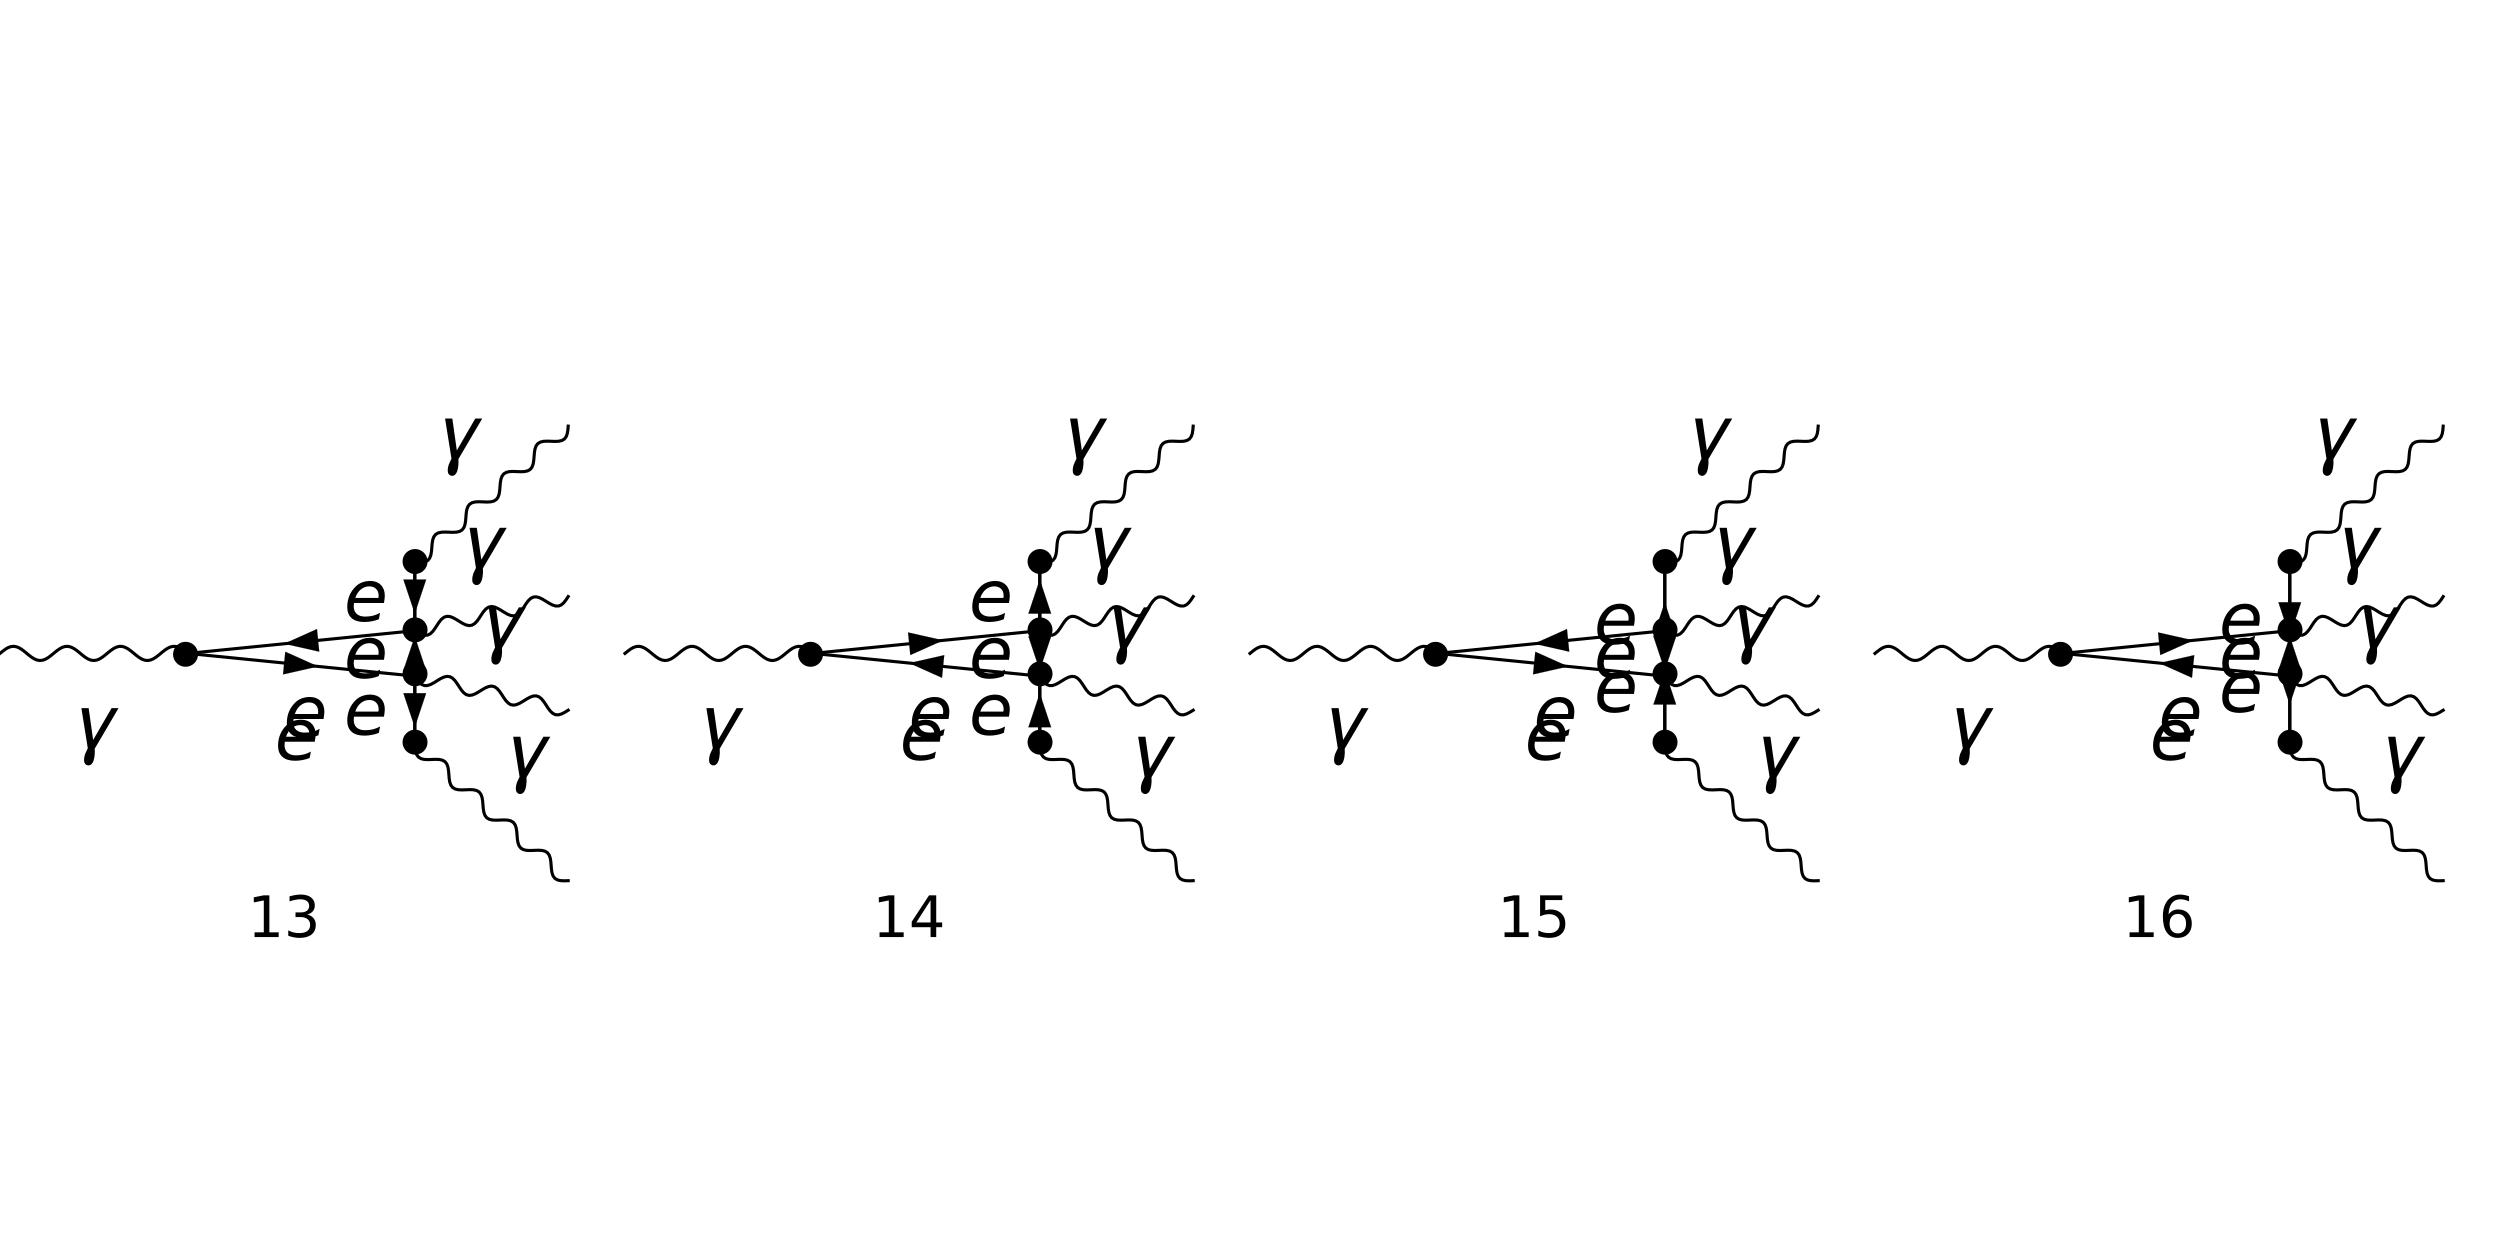 <?xml version="1.0" encoding="UTF-8"?>
<svg xmlns="http://www.w3.org/2000/svg" xmlns:xlink="http://www.w3.org/1999/xlink" width="512pt" height="256pt" viewBox="0 0 512 256" version="1.1">
<defs>
<g>
<symbol overflow="visible" id="glyph0-0">
<path style="stroke:none;" d="M 1 0 L 1 -12.797 L 7 -12.797 L 7 0 Z M 2 -1 L 6 -1 L 6 -11.797 L 2 -11.797 Z M 2 -1 "/>
</symbol>
<symbol overflow="visible" id="glyph0-1">
<path style="stroke:none;" d="M 9.578 -8.297 L 4.703 0 L 4.703 0.156 C 4.703 0.25 4.703 0.344 4.703 0.438 C 4.711 0.539 4.719 0.641 4.719 0.734 C 4.719 0.867 4.707 1.031 4.688 1.219 C 4.676 1.406 4.656 1.598 4.625 1.797 C 4.594 1.992 4.547 2.191 4.484 2.391 C 4.422 2.586 4.344 2.758 4.25 2.906 C 4.156 3.062 4.039 3.188 3.906 3.281 C 3.77 3.383 3.609 3.438 3.422 3.438 C 3.273 3.438 3.145 3.406 3.031 3.344 C 2.914 3.281 2.816 3.203 2.734 3.109 C 2.66 3.016 2.602 2.898 2.562 2.766 C 2.531 2.641 2.516 2.508 2.516 2.375 C 2.516 2.125 2.535 1.895 2.578 1.688 C 2.617 1.477 2.672 1.281 2.734 1.094 C 2.805 0.914 2.891 0.734 2.984 0.547 C 3.078 0.359 3.176 0.148 3.281 -0.078 L 1.969 -8.297 L 3.453 -8.297 L 4.375 -1.766 L 8.156 -8.297 Z M 9.578 -8.297 "/>
</symbol>
<symbol overflow="visible" id="glyph1-0">
<path style="stroke:none;" d="M 0.734 2.594 L 0.734 -10.328 L 8.062 -10.328 L 8.062 2.594 Z M 1.547 1.781 L 7.25 1.781 L 7.25 -9.516 L 1.547 -9.516 Z M 1.547 1.781 "/>
</symbol>
<symbol overflow="visible" id="glyph1-1">
<path style="stroke:none;" d="M 7.047 -4.719 C 7.066 -4.801 7.078 -4.879 7.078 -4.953 C 7.086 -5.035 7.094 -5.117 7.094 -5.203 C 7.094 -5.785 6.922 -6.242 6.578 -6.578 C 6.234 -6.922 5.77 -7.094 5.188 -7.094 C 4.531 -7.094 3.953 -6.883 3.453 -6.469 C 2.953 -6.062 2.57 -5.477 2.312 -4.719 Z M 8.188 -3.688 L 2.062 -3.688 C 2.039 -3.508 2.023 -3.367 2.016 -3.266 C 2.004 -3.16 2 -3.066 2 -2.984 C 2 -2.328 2.203 -1.816 2.609 -1.453 C 3.016 -1.086 3.594 -0.906 4.344 -0.906 C 4.914 -0.906 5.457 -0.969 5.969 -1.094 C 6.477 -1.227 6.953 -1.422 7.391 -1.672 L 7.141 -0.359 C 6.66 -0.172 6.172 -0.031 5.672 0.062 C 5.172 0.156 4.66 0.203 4.141 0.203 C 3.023 0.203 2.164 -0.062 1.562 -0.594 C 0.969 -1.125 0.672 -1.879 0.672 -2.859 C 0.672 -3.691 0.816 -4.469 1.109 -5.188 C 1.41 -5.906 1.852 -6.547 2.438 -7.109 C 2.801 -7.461 3.238 -7.734 3.75 -7.922 C 4.27 -8.109 4.816 -8.203 5.391 -8.203 C 6.297 -8.203 7.016 -7.93 7.547 -7.391 C 8.086 -6.848 8.359 -6.117 8.359 -5.203 C 8.359 -4.984 8.344 -4.75 8.312 -4.5 C 8.289 -4.25 8.25 -3.977 8.188 -3.688 Z M 8.188 -3.688 "/>
</symbol>
<symbol overflow="visible" id="glyph2-0">
<path style="stroke:none;" d="M 0.578 2.078 L 0.578 -8.281 L 6.453 -8.281 L 6.453 2.078 Z M 1.25 1.422 L 5.797 1.422 L 5.797 -7.609 L 1.25 -7.609 Z M 1.25 1.422 "/>
</symbol>
<symbol overflow="visible" id="glyph2-1">
<path style="stroke:none;" d="M 1.453 -0.969 L 3.344 -0.969 L 3.344 -7.5 L 1.297 -7.094 L 1.297 -8.141 L 3.328 -8.547 L 4.484 -8.547 L 4.484 -0.969 L 6.391 -0.969 L 6.391 0 L 1.453 0 Z M 1.453 -0.969 "/>
</symbol>
<symbol overflow="visible" id="glyph2-2">
<path style="stroke:none;" d="M 4.766 -4.609 C 5.316 -4.492 5.75 -4.25 6.062 -3.875 C 6.375 -3.5 6.531 -3.035 6.531 -2.484 C 6.531 -1.641 6.238 -0.984 5.656 -0.516 C 5.07 -0.055 4.25 0.172 3.188 0.172 C 2.82 0.172 2.445 0.133 2.062 0.062 C 1.688 -0.008 1.297 -0.117 0.891 -0.266 L 0.891 -1.375 C 1.211 -1.188 1.562 -1.047 1.938 -0.953 C 2.32 -0.859 2.723 -0.812 3.141 -0.812 C 3.867 -0.812 4.422 -0.953 4.797 -1.234 C 5.18 -1.523 5.375 -1.941 5.375 -2.484 C 5.375 -2.992 5.195 -3.391 4.844 -3.672 C 4.488 -3.953 4 -4.094 3.375 -4.094 L 2.375 -4.094 L 2.375 -5.047 L 3.422 -5.047 C 3.984 -5.047 4.414 -5.16 4.719 -5.391 C 5.02 -5.617 5.172 -5.945 5.172 -6.375 C 5.172 -6.812 5.016 -7.145 4.703 -7.375 C 4.391 -7.613 3.945 -7.734 3.375 -7.734 C 3.051 -7.734 2.707 -7.695 2.344 -7.625 C 1.988 -7.562 1.594 -7.457 1.156 -7.312 L 1.156 -8.344 C 1.594 -8.469 2.004 -8.555 2.391 -8.609 C 2.773 -8.672 3.133 -8.703 3.469 -8.703 C 4.352 -8.703 5.051 -8.504 5.562 -8.109 C 6.07 -7.711 6.328 -7.172 6.328 -6.484 C 6.328 -6.016 6.191 -5.613 5.922 -5.281 C 5.648 -4.957 5.266 -4.734 4.766 -4.609 Z M 4.766 -4.609 "/>
</symbol>
<symbol overflow="visible" id="glyph2-3">
<path style="stroke:none;" d="M 4.438 -7.547 L 1.516 -2.984 L 4.438 -2.984 Z M 4.125 -8.547 L 5.594 -8.547 L 5.594 -2.984 L 6.812 -2.984 L 6.812 -2.016 L 5.594 -2.016 L 5.594 0 L 4.438 0 L 4.438 -2.016 L 0.578 -2.016 L 0.578 -3.141 Z M 4.125 -8.547 "/>
</symbol>
<symbol overflow="visible" id="glyph2-4">
<path style="stroke:none;" d="M 1.266 -8.547 L 5.812 -8.547 L 5.812 -7.578 L 2.328 -7.578 L 2.328 -5.484 C 2.492 -5.535 2.66 -5.578 2.828 -5.609 C 2.992 -5.641 3.16 -5.656 3.328 -5.656 C 4.285 -5.656 5.039 -5.391 5.594 -4.859 C 6.156 -4.336 6.438 -3.633 6.438 -2.75 C 6.438 -1.82 6.148 -1.102 5.578 -0.594 C 5.004 -0.082 4.195 0.172 3.156 0.172 C 2.801 0.172 2.438 0.141 2.062 0.078 C 1.688 0.016 1.301 -0.078 0.906 -0.203 L 0.906 -1.359 C 1.25 -1.172 1.602 -1.031 1.969 -0.938 C 2.332 -0.852 2.723 -0.812 3.141 -0.812 C 3.797 -0.812 4.316 -0.984 4.703 -1.328 C 5.086 -1.672 5.281 -2.145 5.281 -2.75 C 5.281 -3.344 5.086 -3.812 4.703 -4.156 C 4.316 -4.508 3.797 -4.688 3.141 -4.688 C 2.828 -4.688 2.516 -4.648 2.203 -4.578 C 1.898 -4.504 1.586 -4.395 1.266 -4.25 Z M 1.266 -8.547 "/>
</symbol>
<symbol overflow="visible" id="glyph2-5">
<path style="stroke:none;" d="M 3.875 -4.734 C 3.352 -4.734 2.941 -4.555 2.641 -4.203 C 2.336 -3.848 2.188 -3.363 2.188 -2.75 C 2.188 -2.133 2.336 -1.645 2.641 -1.281 C 2.941 -0.926 3.352 -0.75 3.875 -0.75 C 4.395 -0.75 4.805 -0.926 5.109 -1.281 C 5.41 -1.645 5.562 -2.133 5.562 -2.75 C 5.562 -3.363 5.41 -3.848 5.109 -4.203 C 4.805 -4.555 4.395 -4.734 3.875 -4.734 Z M 6.172 -8.359 L 6.172 -7.312 C 5.879 -7.445 5.582 -7.551 5.281 -7.625 C 4.988 -7.695 4.695 -7.734 4.406 -7.734 C 3.645 -7.734 3.062 -7.473 2.656 -6.953 C 2.258 -6.441 2.031 -5.664 1.969 -4.625 C 2.195 -4.957 2.477 -5.211 2.812 -5.391 C 3.156 -5.566 3.531 -5.656 3.938 -5.656 C 4.801 -5.656 5.484 -5.395 5.984 -4.875 C 6.484 -4.352 6.734 -3.645 6.734 -2.75 C 6.734 -1.863 6.473 -1.156 5.953 -0.625 C 5.43 -0.094 4.738 0.172 3.875 0.172 C 2.883 0.172 2.125 -0.207 1.594 -0.969 C 1.07 -1.727 0.812 -2.828 0.812 -4.266 C 0.812 -5.617 1.133 -6.695 1.781 -7.5 C 2.426 -8.301 3.285 -8.703 4.359 -8.703 C 4.648 -8.703 4.941 -8.672 5.234 -8.609 C 5.535 -8.555 5.848 -8.473 6.172 -8.359 Z M 6.172 -8.359 "/>
</symbol>
</g>
<clipPath id="clip1">
  <path d="M 51 183 L 65 183 L 65 192 L 51 192 Z M 51 183 "/>
</clipPath>
<clipPath id="clip2">
  <path d="M 307 183 L 321 183 L 321 192 L 307 192 Z M 307 183 "/>
</clipPath>
<clipPath id="clip3">
  <path d="M 435 183 L 449 183 L 449 192 L 435 192 Z M 435 183 "/>
</clipPath>
</defs>
<g id="surface52">
<path style="fill:none;stroke-width:0.64;stroke-linecap:square;stroke-linejoin:miter;stroke:rgb(0%,0%,0%);stroke-opacity:1;stroke-miterlimit:3.25;" d="M 104.398 137.816 L 103.816 137.344 L 103.234 136.918 L 102.656 136.594 L 102.074 136.406 L 101.492 136.371 L 100.91 136.496 L 100.328 136.766 L 99.746 137.152 L 99.164 137.613 L 98.582 138.094 L 98 138.547 L 97.418 138.918 L 96.836 139.168 L 96.254 139.273 L 95.672 139.215 L 95.09 139.004 L 94.508 138.664 L 93.926 138.23 L 93.344 137.75 L 92.762 137.277 L 92.184 136.867 L 91.602 136.559 L 91.02 136.391 L 90.438 136.379 L 89.855 136.527 L 89.273 136.816 L 88.691 137.215 L 88.109 137.68 L 87.527 138.164 L 86.945 138.605 L 86.363 138.965 L 85.781 139.195 L 85.199 139.273 L 84.617 139.195 L 84.035 138.965 L 83.453 138.605 L 82.871 138.164 L 82.289 137.68 L 81.711 137.215 L 81.129 136.816 L 80.547 136.527 L 79.965 136.379 L 79.383 136.391 L 78.801 136.559 L 78.219 136.867 L 77.637 137.277 L 77.055 137.75 L 76.473 138.23 L 75.891 138.664 L 75.309 139.004 L 74.727 139.215 L 74.145 139.273 L 73.562 139.168 L 72.98 138.918 L 72.398 138.547 L 71.816 138.094 L 71.238 137.613 L 70.656 137.152 L 70.074 136.766 L 69.492 136.496 L 68.91 136.371 L 68.328 136.406 L 67.746 136.594 L 67.164 136.918 L 66.582 137.344 L 66 137.816 " transform="matrix(1,0,0,1,-66,-4)"/>
<g style="fill:rgb(0%,0%,0%);fill-opacity:1;">
  <use xlink:href="#glyph0-1" x="14.7" y="153.318"/>
</g>
<path style="fill:none;stroke-width:0.64;stroke-linecap:square;stroke-linejoin:miter;stroke:rgb(0%,0%,0%);stroke-opacity:1;stroke-miterlimit:3.25;" d="M 150.945 119.199 L 151.75 119.227 L 152.5 119.191 L 153.148 119.039 L 153.656 118.734 L 154.02 118.266 L 154.246 117.641 L 154.371 116.898 L 154.438 116.098 L 154.504 115.293 L 154.625 114.551 L 154.852 113.93 L 155.215 113.457 L 155.723 113.152 L 156.371 113 L 157.121 112.965 L 157.926 112.992 L 158.734 113.02 L 159.484 112.984 L 160.129 112.832 L 160.637 112.527 L 161 112.059 L 161.227 111.434 L 161.352 110.695 L 161.484 109.086 L 161.605 108.344 L 161.832 107.723 L 162.195 107.25 L 162.707 106.945 L 163.352 106.793 L 164.102 106.758 L 164.906 106.785 L 165.715 106.816 L 166.465 106.781 L 167.109 106.629 L 167.621 106.32 L 167.984 105.852 L 168.211 105.227 L 168.332 104.488 L 168.465 102.879 L 168.59 102.141 L 168.816 101.516 L 169.18 101.043 L 169.688 100.738 L 170.332 100.586 L 171.082 100.551 L 171.891 100.582 L 172.695 100.609 L 173.445 100.574 L 174.09 100.422 L 174.602 100.117 L 174.965 99.645 L 175.191 99.023 L 175.312 98.281 L 175.383 97.477 L 175.449 96.676 L 175.57 95.934 L 175.797 95.309 L 176.16 94.84 L 176.672 94.535 L 177.316 94.383 L 178.066 94.348 L 178.871 94.375 L 179.68 94.402 L 180.43 94.367 L 181.074 94.215 L 181.586 93.91 L 181.945 93.441 L 182.176 92.816 L 182.297 92.078 L 182.363 91.273 " transform="matrix(1,0,0,1,-66,-4)"/>
<g style="fill:rgb(0%,0%,0%);fill-opacity:1;">
  <use xlink:href="#glyph0-1" x="89.182" y="94.015"/>
</g>
<path style="fill:none;stroke-width:0.64;stroke-linecap:square;stroke-linejoin:miter;stroke:rgb(0%,0%,0%);stroke-opacity:1;stroke-miterlimit:3.25;" d="M 150.945 133.164 L 151.641 133.59 L 152.312 133.93 L 152.953 134.105 L 153.547 134.074 L 154.09 133.82 L 154.586 133.363 L 155.051 132.75 L 155.496 132.066 L 155.945 131.395 L 156.418 130.82 L 156.93 130.418 L 157.484 130.227 L 158.094 130.258 L 158.742 130.488 L 159.426 130.859 L 160.121 131.293 L 160.812 131.703 L 161.477 132.004 L 162.105 132.125 L 162.684 132.027 L 163.211 131.711 L 163.699 131.203 L 164.156 130.566 L 164.602 129.875 L 165.055 129.223 L 165.535 128.691 L 166.059 128.344 L 166.629 128.215 L 167.25 128.309 L 167.91 128.586 L 168.602 128.984 L 169.297 129.422 L 169.98 129.809 L 170.637 130.062 L 171.25 130.125 L 171.816 129.965 L 172.332 129.59 L 172.809 129.039 L 173.258 128.375 L 173.707 127.684 L 174.168 127.059 L 174.66 126.574 L 175.195 126.289 L 175.781 126.227 L 176.414 126.379 L 177.082 126.695 L 177.777 127.117 L 178.473 127.547 L 179.148 127.902 L 179.793 128.109 L 180.395 128.109 L 180.945 127.887 L 181.449 127.453 L 181.914 126.863 L 182.363 126.184 " transform="matrix(1,0,0,1,-66,-4)"/>
<g style="fill:rgb(0%,0%,0%);fill-opacity:1;">
  <use xlink:href="#glyph0-1" x="94.198" y="116.388"/>
</g>
<path style="fill:none;stroke-width:0.64;stroke-linecap:square;stroke-linejoin:miter;stroke:rgb(0%,0%,0%);stroke-opacity:1;stroke-miterlimit:3.25;" d="M 150.945 142.473 L 151.395 143.152 L 151.863 143.746 L 152.367 144.176 L 152.914 144.398 L 153.516 144.398 L 154.16 144.195 L 154.84 143.84 L 155.535 143.406 L 156.227 142.988 L 156.895 142.668 L 157.527 142.52 L 158.113 142.582 L 158.652 142.867 L 159.145 143.352 L 159.602 143.977 L 160.051 144.664 L 160.5 145.328 L 160.977 145.883 L 161.492 146.258 L 162.059 146.418 L 162.672 146.352 L 163.328 146.098 L 164.012 145.715 L 164.711 145.277 L 165.398 144.879 L 166.059 144.602 L 166.68 144.508 L 167.25 144.633 L 167.773 144.98 L 168.254 145.512 L 168.707 146.164 L 169.152 146.855 L 169.609 147.496 L 170.098 148.004 L 170.625 148.32 L 171.203 148.414 L 171.832 148.293 L 172.496 147.992 L 173.188 147.586 L 173.883 147.148 L 174.566 146.777 L 175.219 146.547 L 175.824 146.516 L 176.379 146.707 L 176.891 147.113 L 177.363 147.684 L 177.812 148.355 L 178.258 149.043 L 178.723 149.652 L 179.219 150.109 L 179.762 150.367 L 180.355 150.398 L 180.996 150.219 L 181.668 149.879 L 182.363 149.453 " transform="matrix(1,0,0,1,-66,-4)"/>
<g style="fill:rgb(0%,0%,0%);fill-opacity:1;">
  <use xlink:href="#glyph0-1" x="98.111" y="132.679"/>
</g>
<path style="fill:none;stroke-width:0.64;stroke-linecap:square;stroke-linejoin:miter;stroke:rgb(0%,0%,0%);stroke-opacity:1;stroke-miterlimit:3.25;" d="M 150.945 156.438 L 151.012 157.242 L 151.137 157.98 L 151.363 158.605 L 151.727 159.074 L 152.234 159.379 L 152.879 159.531 L 153.629 159.566 L 154.438 159.539 L 155.242 159.512 L 155.992 159.547 L 156.641 159.699 L 157.148 160.004 L 157.512 160.473 L 157.738 161.098 L 157.863 161.836 L 157.996 163.445 L 158.117 164.188 L 158.344 164.809 L 158.707 165.281 L 159.219 165.586 L 159.863 165.738 L 160.613 165.773 L 161.418 165.746 L 162.227 165.715 L 162.977 165.75 L 163.621 165.902 L 164.133 166.207 L 164.492 166.68 L 164.723 167.301 L 164.844 168.043 L 164.977 169.652 L 165.102 170.391 L 165.328 171.016 L 165.691 171.484 L 166.199 171.789 L 166.844 171.941 L 167.594 171.977 L 168.402 171.949 L 169.207 171.922 L 169.957 171.957 L 170.602 172.109 L 171.113 172.414 L 171.477 172.887 L 171.703 173.508 L 171.824 174.25 L 171.891 175.055 L 171.957 175.855 L 172.082 176.598 L 172.309 177.223 L 172.672 177.691 L 173.18 177.996 L 173.828 178.148 L 174.578 178.184 L 176.188 178.129 L 176.938 178.164 L 177.586 178.316 L 178.094 178.621 L 178.457 179.094 L 178.684 179.715 L 178.809 180.457 L 178.875 181.262 L 178.941 182.062 L 179.062 182.805 L 179.289 183.43 L 179.652 183.898 L 180.16 184.203 L 180.809 184.355 L 181.559 184.391 L 182.363 184.363 " transform="matrix(1,0,0,1,-66,-4)"/>
<g style="fill:rgb(0%,0%,0%);fill-opacity:1;">
  <use xlink:href="#glyph0-1" x="103.127" y="159.179"/>
</g>
<path style="fill:none;stroke-width:0.64;stroke-linecap:square;stroke-linejoin:miter;stroke:rgb(0%,0%,0%);stroke-opacity:1;stroke-miterlimit:3.25;" d="M 104.398 137.816 L 150.945 133.164 " transform="matrix(1,0,0,1,-66,-4)"/>
<path style="fill-rule:nonzero;fill:rgb(0%,0%,0%);fill-opacity:1;stroke-width:0.03;stroke-linecap:square;stroke-linejoin:miter;stroke:rgb(0%,0%,0%);stroke-opacity:1;stroke-miterlimit:3.25;" d="M 124.199 135.84 L 131.379 137.461 L 130.914 132.828 Z M 124.199 135.84 " transform="matrix(1,0,0,1,-66,-4)"/>
<g style="fill:rgb(0%,0%,0%);fill-opacity:1;">
  <use xlink:href="#glyph1-1" x="58.07" y="150.945"/>
</g>
<path style="fill:none;stroke-width:0.64;stroke-linecap:square;stroke-linejoin:miter;stroke:rgb(0%,0%,0%);stroke-opacity:1;stroke-miterlimit:3.25;" d="M 104.398 137.816 L 150.945 142.473 " transform="matrix(1,0,0,1,-66,-4)"/>
<path style="fill-rule:nonzero;fill:rgb(0%,0%,0%);fill-opacity:1;stroke-width:0.03;stroke-linecap:square;stroke-linejoin:miter;stroke:rgb(0%,0%,0%);stroke-opacity:1;stroke-miterlimit:3.25;" d="M 131.145 140.492 L 123.969 142.113 L 124.43 137.48 Z M 131.145 140.492 " transform="matrix(1,0,0,1,-66,-4)"/>
<g style="fill:rgb(0%,0%,0%);fill-opacity:1;">
  <use xlink:href="#glyph1-1" x="56.275" y="155.6"/>
</g>
<path style="fill:none;stroke-width:0.64;stroke-linecap:square;stroke-linejoin:miter;stroke:rgb(0%,0%,0%);stroke-opacity:1;stroke-miterlimit:3.25;" d="M 150.945 119.199 L 150.945 133.164 " transform="matrix(1,0,0,1,-66,-4)"/>
<path style="fill-rule:nonzero;fill:rgb(0%,0%,0%);fill-opacity:1;stroke-width:0.03;stroke-linecap:square;stroke-linejoin:miter;stroke:rgb(0%,0%,0%);stroke-opacity:1;stroke-miterlimit:3.25;" d="M 150.945 129.672 L 148.617 122.691 L 153.273 122.691 Z M 150.945 129.672 " transform="matrix(1,0,0,1,-66,-4)"/>
<g style="fill:rgb(0%,0%,0%);fill-opacity:1;">
  <use xlink:href="#glyph1-1" x="70.446" y="127.182"/>
</g>
<path style="fill:none;stroke-width:0.64;stroke-linecap:square;stroke-linejoin:miter;stroke:rgb(0%,0%,0%);stroke-opacity:1;stroke-miterlimit:3.25;" d="M 150.945 119.199 L 150.945 156.438 " transform="matrix(1,0,0,1,-66,-4)"/>
<path style="fill-rule:nonzero;fill:rgb(0%,0%,0%);fill-opacity:1;stroke-width:0.03;stroke-linecap:square;stroke-linejoin:miter;stroke:rgb(0%,0%,0%);stroke-opacity:1;stroke-miterlimit:3.25;" d="M 150.945 134.328 L 148.617 141.309 L 153.273 141.309 Z M 150.945 134.328 " transform="matrix(1,0,0,1,-66,-4)"/>
<g style="fill:rgb(0%,0%,0%);fill-opacity:1;">
  <use xlink:href="#glyph1-1" x="70.446" y="138.818"/>
</g>
<path style="fill:none;stroke-width:0.64;stroke-linecap:square;stroke-linejoin:miter;stroke:rgb(0%,0%,0%);stroke-opacity:1;stroke-miterlimit:3.25;" d="M 150.945 142.473 L 150.945 156.438 " transform="matrix(1,0,0,1,-66,-4)"/>
<path style="fill-rule:nonzero;fill:rgb(0%,0%,0%);fill-opacity:1;stroke-width:0.03;stroke-linecap:square;stroke-linejoin:miter;stroke:rgb(0%,0%,0%);stroke-opacity:1;stroke-miterlimit:3.25;" d="M 150.945 152.945 L 148.617 145.965 L 153.273 145.965 Z M 150.945 152.945 " transform="matrix(1,0,0,1,-66,-4)"/>
<g style="fill:rgb(0%,0%,0%);fill-opacity:1;">
  <use xlink:href="#glyph1-1" x="70.446" y="150.455"/>
</g>
<path style=" stroke:none;fill-rule:evenodd;fill:rgb(0%,0%,0%);fill-opacity:1;" d="M 40.559 134 C 40.559 133.32 40.289 132.668 39.809 132.191 C 39.332 131.711 38.68 131.441 38 131.441 C 37.32 131.441 36.668 131.711 36.191 132.191 C 35.711 132.668 35.441 133.32 35.441 134 C 35.441 134.68 35.711 135.332 36.191 135.809 C 36.668 136.289 37.32 136.559 38 136.559 C 38.68 136.559 39.332 136.289 39.809 135.809 C 40.289 135.332 40.559 134.68 40.559 134 Z M 40.559 134 "/>
<path style=" stroke:none;fill-rule:evenodd;fill:rgb(0%,0%,0%);fill-opacity:1;" d="M 87.559 115 C 87.559 114.32 87.289 113.668 86.809 113.191 C 86.332 112.711 85.68 112.441 85 112.441 C 84.32 112.441 83.668 112.711 83.191 113.191 C 82.711 113.668 82.441 114.32 82.441 115 C 82.441 115.68 82.711 116.332 83.191 116.809 C 83.668 117.289 84.32 117.559 85 117.559 C 85.68 117.559 86.332 117.289 86.809 116.809 C 87.289 116.332 87.559 115.68 87.559 115 Z M 87.559 115 "/>
<path style=" stroke:none;fill-rule:evenodd;fill:rgb(0%,0%,0%);fill-opacity:1;" d="M 87.559 129 C 87.559 128.32 87.289 127.668 86.809 127.191 C 86.332 126.711 85.68 126.441 85 126.441 C 84.32 126.441 83.668 126.711 83.191 127.191 C 82.711 127.668 82.441 128.32 82.441 129 C 82.441 129.68 82.711 130.332 83.191 130.809 C 83.668 131.289 84.32 131.559 85 131.559 C 85.68 131.559 86.332 131.289 86.809 130.809 C 87.289 130.332 87.559 129.68 87.559 129 Z M 87.559 129 "/>
<path style=" stroke:none;fill-rule:evenodd;fill:rgb(0%,0%,0%);fill-opacity:1;" d="M 87.559 138 C 87.559 137.32 87.289 136.668 86.809 136.191 C 86.332 135.711 85.68 135.441 85 135.441 C 84.32 135.441 83.668 135.711 83.191 136.191 C 82.711 136.668 82.441 137.32 82.441 138 C 82.441 138.68 82.711 139.332 83.191 139.809 C 83.668 140.289 84.32 140.559 85 140.559 C 85.68 140.559 86.332 140.289 86.809 139.809 C 87.289 139.332 87.559 138.68 87.559 138 Z M 87.559 138 "/>
<path style=" stroke:none;fill-rule:evenodd;fill:rgb(0%,0%,0%);fill-opacity:1;" d="M 87.559 152 C 87.559 151.32 87.289 150.668 86.809 150.191 C 86.332 149.711 85.68 149.441 85 149.441 C 84.32 149.441 83.668 149.711 83.191 150.191 C 82.711 150.668 82.441 151.32 82.441 152 C 82.441 152.68 82.711 153.332 83.191 153.809 C 83.668 154.289 84.32 154.559 85 154.559 C 85.68 154.559 86.332 154.289 86.809 153.809 C 87.289 153.332 87.559 152.68 87.559 152 Z M 87.559 152 "/>
<g clip-path="url(#clip1)" clip-rule="nonzero">
<g style="fill:rgb(0%,0%,0%);fill-opacity:1;">
  <use xlink:href="#glyph2-1" x="50.682" y="191.909"/>
  <use xlink:href="#glyph2-2" x="58.144" y="191.909"/>
</g>
</g>
<path style="fill:none;stroke-width:0.64;stroke-linecap:square;stroke-linejoin:miter;stroke:rgb(0%,0%,0%);stroke-opacity:1;stroke-miterlimit:3.25;" d="M 232.398 137.816 L 231.816 137.344 L 231.234 136.918 L 230.656 136.594 L 230.074 136.406 L 229.492 136.371 L 228.91 136.496 L 228.328 136.766 L 227.746 137.152 L 227.164 137.613 L 226.582 138.094 L 226 138.547 L 225.418 138.918 L 224.836 139.168 L 224.254 139.273 L 223.672 139.215 L 223.09 139.004 L 222.508 138.664 L 221.926 138.23 L 221.344 137.75 L 220.762 137.277 L 220.184 136.867 L 219.602 136.559 L 219.02 136.391 L 218.438 136.379 L 217.855 136.527 L 217.273 136.816 L 216.691 137.215 L 216.109 137.68 L 215.527 138.164 L 214.945 138.605 L 214.363 138.965 L 213.781 139.195 L 213.199 139.273 L 212.617 139.195 L 212.035 138.965 L 211.453 138.605 L 210.871 138.164 L 210.289 137.68 L 209.711 137.215 L 209.129 136.816 L 208.547 136.527 L 207.965 136.379 L 207.383 136.391 L 206.801 136.559 L 206.219 136.867 L 205.637 137.277 L 205.055 137.75 L 204.473 138.23 L 203.891 138.664 L 203.309 139.004 L 202.727 139.215 L 202.145 139.273 L 201.562 139.168 L 200.98 138.918 L 200.398 138.547 L 199.816 138.094 L 199.238 137.613 L 198.656 137.152 L 198.074 136.766 L 197.492 136.496 L 196.91 136.371 L 196.328 136.406 L 195.746 136.594 L 195.164 136.918 L 194.582 137.344 L 194 137.816 " transform="matrix(1,0,0,1,-66,-4)"/>
<g style="fill:rgb(0%,0%,0%);fill-opacity:1;">
  <use xlink:href="#glyph0-1" x="142.7" y="153.318"/>
</g>
<path style="fill:none;stroke-width:0.64;stroke-linecap:square;stroke-linejoin:miter;stroke:rgb(0%,0%,0%);stroke-opacity:1;stroke-miterlimit:3.25;" d="M 278.945 119.199 L 279.75 119.227 L 280.5 119.191 L 281.148 119.039 L 281.656 118.734 L 282.02 118.266 L 282.246 117.641 L 282.371 116.898 L 282.438 116.098 L 282.504 115.293 L 282.625 114.551 L 282.852 113.93 L 283.215 113.457 L 283.723 113.152 L 284.371 113 L 285.121 112.965 L 285.926 112.992 L 286.734 113.02 L 287.484 112.984 L 288.129 112.832 L 288.637 112.527 L 289 112.059 L 289.227 111.434 L 289.352 110.695 L 289.484 109.086 L 289.605 108.344 L 289.832 107.723 L 290.195 107.25 L 290.707 106.945 L 291.352 106.793 L 292.102 106.758 L 292.906 106.785 L 293.715 106.816 L 294.465 106.781 L 295.109 106.629 L 295.621 106.32 L 295.984 105.852 L 296.211 105.227 L 296.332 104.488 L 296.465 102.879 L 296.59 102.141 L 296.816 101.516 L 297.18 101.043 L 297.688 100.738 L 298.332 100.586 L 299.082 100.551 L 299.891 100.582 L 300.695 100.609 L 301.445 100.574 L 302.09 100.422 L 302.602 100.117 L 302.965 99.645 L 303.191 99.023 L 303.312 98.281 L 303.383 97.477 L 303.449 96.676 L 303.57 95.934 L 303.797 95.309 L 304.16 94.84 L 304.672 94.535 L 305.316 94.383 L 306.066 94.348 L 306.871 94.375 L 307.68 94.402 L 308.43 94.367 L 309.074 94.215 L 309.586 93.91 L 309.945 93.441 L 310.176 92.816 L 310.297 92.078 L 310.363 91.273 " transform="matrix(1,0,0,1,-66,-4)"/>
<g style="fill:rgb(0%,0%,0%);fill-opacity:1;">
  <use xlink:href="#glyph0-1" x="217.182" y="94.015"/>
</g>
<path style="fill:none;stroke-width:0.64;stroke-linecap:square;stroke-linejoin:miter;stroke:rgb(0%,0%,0%);stroke-opacity:1;stroke-miterlimit:3.25;" d="M 278.945 133.164 L 279.641 133.59 L 280.312 133.93 L 280.953 134.105 L 281.547 134.074 L 282.09 133.82 L 282.586 133.363 L 283.051 132.75 L 283.496 132.066 L 283.945 131.395 L 284.418 130.82 L 284.93 130.418 L 285.484 130.227 L 286.094 130.258 L 286.742 130.488 L 287.426 130.859 L 288.121 131.293 L 288.812 131.703 L 289.477 132.004 L 290.105 132.125 L 290.684 132.027 L 291.211 131.711 L 291.699 131.203 L 292.156 130.566 L 292.602 129.875 L 293.055 129.223 L 293.535 128.691 L 294.059 128.344 L 294.629 128.215 L 295.25 128.309 L 295.91 128.586 L 296.602 128.984 L 297.297 129.422 L 297.98 129.809 L 298.637 130.062 L 299.25 130.125 L 299.816 129.965 L 300.332 129.59 L 300.809 129.039 L 301.258 128.375 L 301.707 127.684 L 302.168 127.059 L 302.66 126.574 L 303.195 126.289 L 303.781 126.227 L 304.414 126.379 L 305.082 126.695 L 305.777 127.117 L 306.473 127.547 L 307.148 127.902 L 307.793 128.109 L 308.395 128.109 L 308.945 127.887 L 309.449 127.453 L 309.914 126.863 L 310.363 126.184 " transform="matrix(1,0,0,1,-66,-4)"/>
<g style="fill:rgb(0%,0%,0%);fill-opacity:1;">
  <use xlink:href="#glyph0-1" x="222.198" y="116.388"/>
</g>
<path style="fill:none;stroke-width:0.64;stroke-linecap:square;stroke-linejoin:miter;stroke:rgb(0%,0%,0%);stroke-opacity:1;stroke-miterlimit:3.25;" d="M 278.945 142.473 L 279.395 143.152 L 279.863 143.746 L 280.367 144.176 L 280.914 144.398 L 281.516 144.398 L 282.16 144.195 L 282.84 143.84 L 283.535 143.406 L 284.227 142.988 L 284.895 142.668 L 285.527 142.52 L 286.113 142.582 L 286.652 142.867 L 287.145 143.352 L 287.602 143.977 L 288.051 144.664 L 288.5 145.328 L 288.977 145.883 L 289.492 146.258 L 290.059 146.418 L 290.672 146.352 L 291.328 146.098 L 292.012 145.715 L 292.711 145.277 L 293.398 144.879 L 294.059 144.602 L 294.68 144.508 L 295.25 144.633 L 295.773 144.98 L 296.254 145.512 L 296.707 146.164 L 297.152 146.855 L 297.609 147.496 L 298.098 148.004 L 298.625 148.32 L 299.203 148.414 L 299.832 148.293 L 300.496 147.992 L 301.188 147.586 L 301.883 147.148 L 302.566 146.777 L 303.219 146.547 L 303.824 146.516 L 304.379 146.707 L 304.891 147.113 L 305.363 147.684 L 305.812 148.355 L 306.258 149.043 L 306.723 149.652 L 307.219 150.109 L 307.762 150.367 L 308.355 150.398 L 308.996 150.219 L 309.668 149.879 L 310.363 149.453 " transform="matrix(1,0,0,1,-66,-4)"/>
<g style="fill:rgb(0%,0%,0%);fill-opacity:1;">
  <use xlink:href="#glyph0-1" x="226.111" y="132.679"/>
</g>
<path style="fill:none;stroke-width:0.64;stroke-linecap:square;stroke-linejoin:miter;stroke:rgb(0%,0%,0%);stroke-opacity:1;stroke-miterlimit:3.25;" d="M 278.945 156.438 L 279.012 157.242 L 279.137 157.98 L 279.363 158.605 L 279.727 159.074 L 280.234 159.379 L 280.879 159.531 L 281.629 159.566 L 282.438 159.539 L 283.242 159.512 L 283.992 159.547 L 284.641 159.699 L 285.148 160.004 L 285.512 160.473 L 285.738 161.098 L 285.863 161.836 L 285.996 163.445 L 286.117 164.188 L 286.344 164.809 L 286.707 165.281 L 287.219 165.586 L 287.863 165.738 L 288.613 165.773 L 289.418 165.746 L 290.227 165.715 L 290.977 165.75 L 291.621 165.902 L 292.133 166.207 L 292.492 166.68 L 292.723 167.301 L 292.844 168.043 L 292.977 169.652 L 293.102 170.391 L 293.328 171.016 L 293.691 171.484 L 294.199 171.789 L 294.844 171.941 L 295.594 171.977 L 296.402 171.949 L 297.207 171.922 L 297.957 171.957 L 298.602 172.109 L 299.113 172.414 L 299.477 172.887 L 299.703 173.508 L 299.824 174.25 L 299.891 175.055 L 299.957 175.855 L 300.082 176.598 L 300.309 177.223 L 300.672 177.691 L 301.18 177.996 L 301.828 178.148 L 302.578 178.184 L 304.188 178.129 L 304.938 178.164 L 305.586 178.316 L 306.094 178.621 L 306.457 179.094 L 306.684 179.715 L 306.809 180.457 L 306.875 181.262 L 306.941 182.062 L 307.062 182.805 L 307.289 183.43 L 307.652 183.898 L 308.16 184.203 L 308.809 184.355 L 309.559 184.391 L 310.363 184.363 " transform="matrix(1,0,0,1,-66,-4)"/>
<g style="fill:rgb(0%,0%,0%);fill-opacity:1;">
  <use xlink:href="#glyph0-1" x="231.127" y="159.179"/>
</g>
<path style="fill:none;stroke-width:0.64;stroke-linecap:square;stroke-linejoin:miter;stroke:rgb(0%,0%,0%);stroke-opacity:1;stroke-miterlimit:3.25;" d="M 232.398 137.816 L 278.945 133.164 " transform="matrix(1,0,0,1,-66,-4)"/>
<path style="fill-rule:nonzero;fill:rgb(0%,0%,0%);fill-opacity:1;stroke-width:0.03;stroke-linecap:square;stroke-linejoin:miter;stroke:rgb(0%,0%,0%);stroke-opacity:1;stroke-miterlimit:3.25;" d="M 259.145 135.145 L 252.43 138.152 L 251.969 133.523 Z M 259.145 135.145 " transform="matrix(1,0,0,1,-66,-4)"/>
<g style="fill:rgb(0%,0%,0%);fill-opacity:1;">
  <use xlink:href="#glyph1-1" x="186.07" y="150.945"/>
</g>
<path style="fill:none;stroke-width:0.64;stroke-linecap:square;stroke-linejoin:miter;stroke:rgb(0%,0%,0%);stroke-opacity:1;stroke-miterlimit:3.25;" d="M 232.398 137.816 L 278.945 142.473 " transform="matrix(1,0,0,1,-66,-4)"/>
<path style="fill-rule:nonzero;fill:rgb(0%,0%,0%);fill-opacity:1;stroke-width:0.03;stroke-linecap:square;stroke-linejoin:miter;stroke:rgb(0%,0%,0%);stroke-opacity:1;stroke-miterlimit:3.25;" d="M 252.199 139.797 L 258.914 142.809 L 259.379 138.176 Z M 252.199 139.797 " transform="matrix(1,0,0,1,-66,-4)"/>
<g style="fill:rgb(0%,0%,0%);fill-opacity:1;">
  <use xlink:href="#glyph1-1" x="184.275" y="155.6"/>
</g>
<path style="fill:none;stroke-width:0.64;stroke-linecap:square;stroke-linejoin:miter;stroke:rgb(0%,0%,0%);stroke-opacity:1;stroke-miterlimit:3.25;" d="M 278.945 119.199 L 278.945 133.164 " transform="matrix(1,0,0,1,-66,-4)"/>
<path style="fill-rule:nonzero;fill:rgb(0%,0%,0%);fill-opacity:1;stroke-width:0.03;stroke-linecap:square;stroke-linejoin:miter;stroke:rgb(0%,0%,0%);stroke-opacity:1;stroke-miterlimit:3.25;" d="M 278.945 122.691 L 276.617 129.672 L 281.273 129.672 Z M 278.945 122.691 " transform="matrix(1,0,0,1,-66,-4)"/>
<g style="fill:rgb(0%,0%,0%);fill-opacity:1;">
  <use xlink:href="#glyph1-1" x="198.446" y="127.182"/>
</g>
<path style="fill:none;stroke-width:0.64;stroke-linecap:square;stroke-linejoin:miter;stroke:rgb(0%,0%,0%);stroke-opacity:1;stroke-miterlimit:3.25;" d="M 278.945 119.199 L 278.945 156.438 " transform="matrix(1,0,0,1,-66,-4)"/>
<path style="fill-rule:nonzero;fill:rgb(0%,0%,0%);fill-opacity:1;stroke-width:0.03;stroke-linecap:square;stroke-linejoin:miter;stroke:rgb(0%,0%,0%);stroke-opacity:1;stroke-miterlimit:3.25;" d="M 278.945 141.309 L 276.617 134.328 L 281.273 134.328 Z M 278.945 141.309 " transform="matrix(1,0,0,1,-66,-4)"/>
<g style="fill:rgb(0%,0%,0%);fill-opacity:1;">
  <use xlink:href="#glyph1-1" x="198.446" y="138.818"/>
</g>
<path style="fill:none;stroke-width:0.64;stroke-linecap:square;stroke-linejoin:miter;stroke:rgb(0%,0%,0%);stroke-opacity:1;stroke-miterlimit:3.25;" d="M 278.945 142.473 L 278.945 156.438 " transform="matrix(1,0,0,1,-66,-4)"/>
<path style="fill-rule:nonzero;fill:rgb(0%,0%,0%);fill-opacity:1;stroke-width:0.03;stroke-linecap:square;stroke-linejoin:miter;stroke:rgb(0%,0%,0%);stroke-opacity:1;stroke-miterlimit:3.25;" d="M 278.945 145.965 L 276.617 152.945 L 281.273 152.945 Z M 278.945 145.965 " transform="matrix(1,0,0,1,-66,-4)"/>
<g style="fill:rgb(0%,0%,0%);fill-opacity:1;">
  <use xlink:href="#glyph1-1" x="198.446" y="150.455"/>
</g>
<path style=" stroke:none;fill-rule:evenodd;fill:rgb(0%,0%,0%);fill-opacity:1;" d="M 168.559 134 C 168.559 133.32 168.289 132.668 167.809 132.191 C 167.332 131.711 166.68 131.441 166 131.441 C 165.32 131.441 164.668 131.711 164.191 132.191 C 163.711 132.668 163.441 133.32 163.441 134 C 163.441 134.68 163.711 135.332 164.191 135.809 C 164.668 136.289 165.32 136.559 166 136.559 C 166.68 136.559 167.332 136.289 167.809 135.809 C 168.289 135.332 168.559 134.68 168.559 134 Z M 168.559 134 "/>
<path style=" stroke:none;fill-rule:evenodd;fill:rgb(0%,0%,0%);fill-opacity:1;" d="M 215.559 115 C 215.559 114.32 215.289 113.668 214.809 113.191 C 214.332 112.711 213.68 112.441 213 112.441 C 212.32 112.441 211.668 112.711 211.191 113.191 C 210.711 113.668 210.441 114.32 210.441 115 C 210.441 115.68 210.711 116.332 211.191 116.809 C 211.668 117.289 212.32 117.559 213 117.559 C 213.68 117.559 214.332 117.289 214.809 116.809 C 215.289 116.332 215.559 115.68 215.559 115 Z M 215.559 115 "/>
<path style=" stroke:none;fill-rule:evenodd;fill:rgb(0%,0%,0%);fill-opacity:1;" d="M 215.559 129 C 215.559 128.32 215.289 127.668 214.809 127.191 C 214.332 126.711 213.68 126.441 213 126.441 C 212.32 126.441 211.668 126.711 211.191 127.191 C 210.711 127.668 210.441 128.32 210.441 129 C 210.441 129.68 210.711 130.332 211.191 130.809 C 211.668 131.289 212.32 131.559 213 131.559 C 213.68 131.559 214.332 131.289 214.809 130.809 C 215.289 130.332 215.559 129.68 215.559 129 Z M 215.559 129 "/>
<path style=" stroke:none;fill-rule:evenodd;fill:rgb(0%,0%,0%);fill-opacity:1;" d="M 215.559 138 C 215.559 137.32 215.289 136.668 214.809 136.191 C 214.332 135.711 213.68 135.441 213 135.441 C 212.32 135.441 211.668 135.711 211.191 136.191 C 210.711 136.668 210.441 137.32 210.441 138 C 210.441 138.68 210.711 139.332 211.191 139.809 C 211.668 140.289 212.32 140.559 213 140.559 C 213.68 140.559 214.332 140.289 214.809 139.809 C 215.289 139.332 215.559 138.68 215.559 138 Z M 215.559 138 "/>
<path style=" stroke:none;fill-rule:evenodd;fill:rgb(0%,0%,0%);fill-opacity:1;" d="M 215.559 152 C 215.559 151.32 215.289 150.668 214.809 150.191 C 214.332 149.711 213.68 149.441 213 149.441 C 212.32 149.441 211.668 149.711 211.191 150.191 C 210.711 150.668 210.441 151.32 210.441 152 C 210.441 152.68 210.711 153.332 211.191 153.809 C 211.668 154.289 212.32 154.559 213 154.559 C 213.68 154.559 214.332 154.289 214.809 153.809 C 215.289 153.332 215.559 152.68 215.559 152 Z M 215.559 152 "/>
<g style="fill:rgb(0%,0%,0%);fill-opacity:1;">
  <use xlink:href="#glyph2-1" x="178.682" y="191.909"/>
  <use xlink:href="#glyph2-3" x="186.144" y="191.909"/>
</g>
<path style="fill:none;stroke-width:0.64;stroke-linecap:square;stroke-linejoin:miter;stroke:rgb(0%,0%,0%);stroke-opacity:1;stroke-miterlimit:3.25;" d="M 360.398 137.816 L 359.816 137.344 L 359.234 136.918 L 358.656 136.594 L 358.074 136.406 L 357.492 136.371 L 356.91 136.496 L 356.328 136.766 L 355.746 137.152 L 355.164 137.613 L 354.582 138.094 L 354 138.547 L 353.418 138.918 L 352.836 139.168 L 352.254 139.273 L 351.672 139.215 L 351.09 139.004 L 350.508 138.664 L 349.926 138.23 L 349.344 137.75 L 348.762 137.277 L 348.184 136.867 L 347.602 136.559 L 347.02 136.391 L 346.438 136.379 L 345.855 136.527 L 345.273 136.816 L 344.691 137.215 L 344.109 137.68 L 343.527 138.164 L 342.945 138.605 L 342.363 138.965 L 341.781 139.195 L 341.199 139.273 L 340.617 139.195 L 340.035 138.965 L 339.453 138.605 L 338.871 138.164 L 338.289 137.68 L 337.711 137.215 L 337.129 136.816 L 336.547 136.527 L 335.965 136.379 L 335.383 136.391 L 334.801 136.559 L 334.219 136.867 L 333.637 137.277 L 333.055 137.75 L 332.473 138.23 L 331.891 138.664 L 331.309 139.004 L 330.727 139.215 L 330.145 139.273 L 329.562 139.168 L 328.98 138.918 L 328.398 138.547 L 327.816 138.094 L 327.238 137.613 L 326.656 137.152 L 326.074 136.766 L 325.492 136.496 L 324.91 136.371 L 324.328 136.406 L 323.746 136.594 L 323.164 136.918 L 322.582 137.344 L 322 137.816 " transform="matrix(1,0,0,1,-66,-4)"/>
<g style="fill:rgb(0%,0%,0%);fill-opacity:1;">
  <use xlink:href="#glyph0-1" x="270.7" y="153.318"/>
</g>
<path style="fill:none;stroke-width:0.64;stroke-linecap:square;stroke-linejoin:miter;stroke:rgb(0%,0%,0%);stroke-opacity:1;stroke-miterlimit:3.25;" d="M 406.945 119.199 L 407.75 119.227 L 408.5 119.191 L 409.148 119.039 L 409.656 118.734 L 410.02 118.266 L 410.246 117.641 L 410.371 116.898 L 410.438 116.098 L 410.504 115.293 L 410.625 114.551 L 410.852 113.93 L 411.215 113.457 L 411.723 113.152 L 412.371 113 L 413.121 112.965 L 413.926 112.992 L 414.734 113.02 L 415.484 112.984 L 416.129 112.832 L 416.637 112.527 L 417 112.059 L 417.227 111.434 L 417.352 110.695 L 417.484 109.086 L 417.605 108.344 L 417.832 107.723 L 418.195 107.25 L 418.707 106.945 L 419.352 106.793 L 420.102 106.758 L 420.906 106.785 L 421.715 106.816 L 422.465 106.781 L 423.109 106.629 L 423.621 106.32 L 423.984 105.852 L 424.211 105.227 L 424.332 104.488 L 424.465 102.879 L 424.59 102.141 L 424.816 101.516 L 425.18 101.043 L 425.688 100.738 L 426.332 100.586 L 427.082 100.551 L 427.891 100.582 L 428.695 100.609 L 429.445 100.574 L 430.09 100.422 L 430.602 100.117 L 430.965 99.645 L 431.191 99.023 L 431.312 98.281 L 431.383 97.477 L 431.449 96.676 L 431.57 95.934 L 431.797 95.309 L 432.16 94.84 L 432.672 94.535 L 433.316 94.383 L 434.066 94.348 L 434.871 94.375 L 435.68 94.402 L 436.43 94.367 L 437.074 94.215 L 437.586 93.91 L 437.945 93.441 L 438.176 92.816 L 438.297 92.078 L 438.363 91.273 " transform="matrix(1,0,0,1,-66,-4)"/>
<g style="fill:rgb(0%,0%,0%);fill-opacity:1;">
  <use xlink:href="#glyph0-1" x="345.182" y="94.015"/>
</g>
<path style="fill:none;stroke-width:0.64;stroke-linecap:square;stroke-linejoin:miter;stroke:rgb(0%,0%,0%);stroke-opacity:1;stroke-miterlimit:3.25;" d="M 406.945 133.164 L 407.641 133.59 L 408.312 133.93 L 408.953 134.105 L 409.547 134.074 L 410.09 133.82 L 410.586 133.363 L 411.051 132.75 L 411.496 132.066 L 411.945 131.395 L 412.418 130.82 L 412.93 130.418 L 413.484 130.227 L 414.094 130.258 L 414.742 130.488 L 415.426 130.859 L 416.121 131.293 L 416.812 131.703 L 417.477 132.004 L 418.105 132.125 L 418.684 132.027 L 419.211 131.711 L 419.699 131.203 L 420.156 130.566 L 420.602 129.875 L 421.055 129.223 L 421.535 128.691 L 422.059 128.344 L 422.629 128.215 L 423.25 128.309 L 423.91 128.586 L 424.602 128.984 L 425.297 129.422 L 425.98 129.809 L 426.637 130.062 L 427.25 130.125 L 427.816 129.965 L 428.332 129.59 L 428.809 129.039 L 429.258 128.375 L 429.707 127.684 L 430.168 127.059 L 430.66 126.574 L 431.195 126.289 L 431.781 126.227 L 432.414 126.379 L 433.082 126.695 L 433.777 127.117 L 434.473 127.547 L 435.148 127.902 L 435.793 128.109 L 436.395 128.109 L 436.945 127.887 L 437.449 127.453 L 437.914 126.863 L 438.363 126.184 " transform="matrix(1,0,0,1,-66,-4)"/>
<g style="fill:rgb(0%,0%,0%);fill-opacity:1;">
  <use xlink:href="#glyph0-1" x="350.198" y="116.388"/>
</g>
<path style="fill:none;stroke-width:0.64;stroke-linecap:square;stroke-linejoin:miter;stroke:rgb(0%,0%,0%);stroke-opacity:1;stroke-miterlimit:3.25;" d="M 406.945 142.473 L 407.395 143.152 L 407.863 143.746 L 408.367 144.176 L 408.914 144.398 L 409.516 144.398 L 410.16 144.195 L 410.84 143.84 L 411.535 143.406 L 412.227 142.988 L 412.895 142.668 L 413.527 142.52 L 414.113 142.582 L 414.652 142.867 L 415.145 143.352 L 415.602 143.977 L 416.051 144.664 L 416.5 145.328 L 416.977 145.883 L 417.492 146.258 L 418.059 146.418 L 418.672 146.352 L 419.328 146.098 L 420.012 145.715 L 420.711 145.277 L 421.398 144.879 L 422.059 144.602 L 422.68 144.508 L 423.25 144.633 L 423.773 144.98 L 424.254 145.512 L 424.707 146.164 L 425.152 146.855 L 425.609 147.496 L 426.098 148.004 L 426.625 148.32 L 427.203 148.414 L 427.832 148.293 L 428.496 147.992 L 429.188 147.586 L 429.883 147.148 L 430.566 146.777 L 431.219 146.547 L 431.824 146.516 L 432.379 146.707 L 432.891 147.113 L 433.363 147.684 L 433.812 148.355 L 434.258 149.043 L 434.723 149.652 L 435.219 150.109 L 435.762 150.367 L 436.355 150.398 L 436.996 150.219 L 437.668 149.879 L 438.363 149.453 " transform="matrix(1,0,0,1,-66,-4)"/>
<g style="fill:rgb(0%,0%,0%);fill-opacity:1;">
  <use xlink:href="#glyph0-1" x="354.111" y="132.679"/>
</g>
<path style="fill:none;stroke-width:0.64;stroke-linecap:square;stroke-linejoin:miter;stroke:rgb(0%,0%,0%);stroke-opacity:1;stroke-miterlimit:3.25;" d="M 406.945 156.438 L 407.012 157.242 L 407.137 157.98 L 407.363 158.605 L 407.727 159.074 L 408.234 159.379 L 408.879 159.531 L 409.629 159.566 L 410.438 159.539 L 411.242 159.512 L 411.992 159.547 L 412.641 159.699 L 413.148 160.004 L 413.512 160.473 L 413.738 161.098 L 413.863 161.836 L 413.996 163.445 L 414.117 164.188 L 414.344 164.809 L 414.707 165.281 L 415.219 165.586 L 415.863 165.738 L 416.613 165.773 L 417.418 165.746 L 418.227 165.715 L 418.977 165.75 L 419.621 165.902 L 420.133 166.207 L 420.492 166.68 L 420.723 167.301 L 420.844 168.043 L 420.977 169.652 L 421.102 170.391 L 421.328 171.016 L 421.691 171.484 L 422.199 171.789 L 422.844 171.941 L 423.594 171.977 L 424.402 171.949 L 425.207 171.922 L 425.957 171.957 L 426.602 172.109 L 427.113 172.414 L 427.477 172.887 L 427.703 173.508 L 427.824 174.25 L 427.891 175.055 L 427.957 175.855 L 428.082 176.598 L 428.309 177.223 L 428.672 177.691 L 429.18 177.996 L 429.828 178.148 L 430.578 178.184 L 432.188 178.129 L 432.938 178.164 L 433.586 178.316 L 434.094 178.621 L 434.457 179.094 L 434.684 179.715 L 434.809 180.457 L 434.875 181.262 L 434.941 182.062 L 435.062 182.805 L 435.289 183.43 L 435.652 183.898 L 436.16 184.203 L 436.809 184.355 L 437.559 184.391 L 438.363 184.363 " transform="matrix(1,0,0,1,-66,-4)"/>
<g style="fill:rgb(0%,0%,0%);fill-opacity:1;">
  <use xlink:href="#glyph0-1" x="359.127" y="159.179"/>
</g>
<path style="fill:none;stroke-width:0.64;stroke-linecap:square;stroke-linejoin:miter;stroke:rgb(0%,0%,0%);stroke-opacity:1;stroke-miterlimit:3.25;" d="M 360.398 137.816 L 406.945 133.164 " transform="matrix(1,0,0,1,-66,-4)"/>
<path style="fill-rule:nonzero;fill:rgb(0%,0%,0%);fill-opacity:1;stroke-width:0.03;stroke-linecap:square;stroke-linejoin:miter;stroke:rgb(0%,0%,0%);stroke-opacity:1;stroke-miterlimit:3.25;" d="M 380.199 135.84 L 387.379 137.461 L 386.914 132.828 Z M 380.199 135.84 " transform="matrix(1,0,0,1,-66,-4)"/>
<g style="fill:rgb(0%,0%,0%);fill-opacity:1;">
  <use xlink:href="#glyph1-1" x="314.07" y="150.945"/>
</g>
<path style="fill:none;stroke-width:0.64;stroke-linecap:square;stroke-linejoin:miter;stroke:rgb(0%,0%,0%);stroke-opacity:1;stroke-miterlimit:3.25;" d="M 360.398 137.816 L 406.945 142.473 " transform="matrix(1,0,0,1,-66,-4)"/>
<path style="fill-rule:nonzero;fill:rgb(0%,0%,0%);fill-opacity:1;stroke-width:0.03;stroke-linecap:square;stroke-linejoin:miter;stroke:rgb(0%,0%,0%);stroke-opacity:1;stroke-miterlimit:3.25;" d="M 387.145 140.492 L 379.969 142.113 L 380.43 137.48 Z M 387.145 140.492 " transform="matrix(1,0,0,1,-66,-4)"/>
<g style="fill:rgb(0%,0%,0%);fill-opacity:1;">
  <use xlink:href="#glyph1-1" x="312.275" y="155.6"/>
</g>
<path style="fill:none;stroke-width:0.64;stroke-linecap:square;stroke-linejoin:miter;stroke:rgb(0%,0%,0%);stroke-opacity:1;stroke-miterlimit:3.25;" d="M 406.945 119.199 L 406.945 142.473 " transform="matrix(1,0,0,1,-66,-4)"/>
<path style="fill-rule:nonzero;fill:rgb(0%,0%,0%);fill-opacity:1;stroke-width:0.03;stroke-linecap:square;stroke-linejoin:miter;stroke:rgb(0%,0%,0%);stroke-opacity:1;stroke-miterlimit:3.25;" d="M 406.945 127.344 L 404.617 134.328 L 409.273 134.328 Z M 406.945 127.344 " transform="matrix(1,0,0,1,-66,-4)"/>
<g style="fill:rgb(0%,0%,0%);fill-opacity:1;">
  <use xlink:href="#glyph1-1" x="326.446" y="131.836"/>
</g>
<path style="fill:none;stroke-width:0.64;stroke-linecap:square;stroke-linejoin:miter;stroke:rgb(0%,0%,0%);stroke-opacity:1;stroke-miterlimit:3.25;" d="M 406.945 119.199 L 406.945 156.438 " transform="matrix(1,0,0,1,-66,-4)"/>
<path style="fill-rule:nonzero;fill:rgb(0%,0%,0%);fill-opacity:1;stroke-width:0.03;stroke-linecap:square;stroke-linejoin:miter;stroke:rgb(0%,0%,0%);stroke-opacity:1;stroke-miterlimit:3.25;" d="M 406.945 141.309 L 404.617 134.328 L 409.273 134.328 Z M 406.945 141.309 " transform="matrix(1,0,0,1,-66,-4)"/>
<g style="fill:rgb(0%,0%,0%);fill-opacity:1;">
  <use xlink:href="#glyph1-1" x="326.446" y="138.818"/>
</g>
<path style="fill:none;stroke-width:0.64;stroke-linecap:square;stroke-linejoin:miter;stroke:rgb(0%,0%,0%);stroke-opacity:1;stroke-miterlimit:3.25;" d="M 406.945 133.164 L 406.945 156.438 " transform="matrix(1,0,0,1,-66,-4)"/>
<path style="fill-rule:nonzero;fill:rgb(0%,0%,0%);fill-opacity:1;stroke-width:0.03;stroke-linecap:square;stroke-linejoin:miter;stroke:rgb(0%,0%,0%);stroke-opacity:1;stroke-miterlimit:3.25;" d="M 406.945 141.309 L 404.617 148.289 L 409.273 148.289 Z M 406.945 141.309 " transform="matrix(1,0,0,1,-66,-4)"/>
<g style="fill:rgb(0%,0%,0%);fill-opacity:1;">
  <use xlink:href="#glyph1-1" x="326.446" y="145.8"/>
</g>
<path style=" stroke:none;fill-rule:evenodd;fill:rgb(0%,0%,0%);fill-opacity:1;" d="M 296.559 134 C 296.559 133.32 296.289 132.668 295.809 132.191 C 295.332 131.711 294.68 131.441 294 131.441 C 293.32 131.441 292.668 131.711 292.191 132.191 C 291.711 132.668 291.441 133.32 291.441 134 C 291.441 134.68 291.711 135.332 292.191 135.809 C 292.668 136.289 293.32 136.559 294 136.559 C 294.68 136.559 295.332 136.289 295.809 135.809 C 296.289 135.332 296.559 134.68 296.559 134 Z M 296.559 134 "/>
<path style=" stroke:none;fill-rule:evenodd;fill:rgb(0%,0%,0%);fill-opacity:1;" d="M 343.559 115 C 343.559 114.32 343.289 113.668 342.809 113.191 C 342.332 112.711 341.68 112.441 341 112.441 C 340.32 112.441 339.668 112.711 339.191 113.191 C 338.711 113.668 338.441 114.32 338.441 115 C 338.441 115.68 338.711 116.332 339.191 116.809 C 339.668 117.289 340.32 117.559 341 117.559 C 341.68 117.559 342.332 117.289 342.809 116.809 C 343.289 116.332 343.559 115.68 343.559 115 Z M 343.559 115 "/>
<path style=" stroke:none;fill-rule:evenodd;fill:rgb(0%,0%,0%);fill-opacity:1;" d="M 343.559 129 C 343.559 128.32 343.289 127.668 342.809 127.191 C 342.332 126.711 341.68 126.441 341 126.441 C 340.32 126.441 339.668 126.711 339.191 127.191 C 338.711 127.668 338.441 128.32 338.441 129 C 338.441 129.68 338.711 130.332 339.191 130.809 C 339.668 131.289 340.32 131.559 341 131.559 C 341.68 131.559 342.332 131.289 342.809 130.809 C 343.289 130.332 343.559 129.68 343.559 129 Z M 343.559 129 "/>
<path style=" stroke:none;fill-rule:evenodd;fill:rgb(0%,0%,0%);fill-opacity:1;" d="M 343.559 138 C 343.559 137.32 343.289 136.668 342.809 136.191 C 342.332 135.711 341.68 135.441 341 135.441 C 340.32 135.441 339.668 135.711 339.191 136.191 C 338.711 136.668 338.441 137.32 338.441 138 C 338.441 138.68 338.711 139.332 339.191 139.809 C 339.668 140.289 340.32 140.559 341 140.559 C 341.68 140.559 342.332 140.289 342.809 139.809 C 343.289 139.332 343.559 138.68 343.559 138 Z M 343.559 138 "/>
<path style=" stroke:none;fill-rule:evenodd;fill:rgb(0%,0%,0%);fill-opacity:1;" d="M 343.559 152 C 343.559 151.32 343.289 150.668 342.809 150.191 C 342.332 149.711 341.68 149.441 341 149.441 C 340.32 149.441 339.668 149.711 339.191 150.191 C 338.711 150.668 338.441 151.32 338.441 152 C 338.441 152.68 338.711 153.332 339.191 153.809 C 339.668 154.289 340.32 154.559 341 154.559 C 341.68 154.559 342.332 154.289 342.809 153.809 C 343.289 153.332 343.559 152.68 343.559 152 Z M 343.559 152 "/>
<g clip-path="url(#clip2)" clip-rule="nonzero">
<g style="fill:rgb(0%,0%,0%);fill-opacity:1;">
  <use xlink:href="#glyph2-1" x="306.682" y="191.909"/>
  <use xlink:href="#glyph2-4" x="314.144" y="191.909"/>
</g>
</g>
<path style="fill:none;stroke-width:0.64;stroke-linecap:square;stroke-linejoin:miter;stroke:rgb(0%,0%,0%);stroke-opacity:1;stroke-miterlimit:3.25;" d="M 488.398 137.816 L 487.816 137.344 L 487.234 136.918 L 486.656 136.594 L 486.074 136.406 L 485.492 136.371 L 484.91 136.496 L 484.328 136.766 L 483.746 137.152 L 483.164 137.613 L 482.582 138.094 L 482 138.547 L 481.418 138.918 L 480.836 139.168 L 480.254 139.273 L 479.672 139.215 L 479.09 139.004 L 478.508 138.664 L 477.926 138.23 L 477.344 137.75 L 476.762 137.277 L 476.184 136.867 L 475.602 136.559 L 475.02 136.391 L 474.438 136.379 L 473.855 136.527 L 473.273 136.816 L 472.691 137.215 L 472.109 137.68 L 471.527 138.164 L 470.945 138.605 L 470.363 138.965 L 469.781 139.195 L 469.199 139.273 L 468.617 139.195 L 468.035 138.965 L 467.453 138.605 L 466.871 138.164 L 466.289 137.68 L 465.711 137.215 L 465.129 136.816 L 464.547 136.527 L 463.965 136.379 L 463.383 136.391 L 462.801 136.559 L 462.219 136.867 L 461.637 137.277 L 461.055 137.75 L 460.473 138.23 L 459.891 138.664 L 459.309 139.004 L 458.727 139.215 L 458.145 139.273 L 457.562 139.168 L 456.98 138.918 L 456.398 138.547 L 455.816 138.094 L 455.238 137.613 L 454.656 137.152 L 454.074 136.766 L 453.492 136.496 L 452.91 136.371 L 452.328 136.406 L 451.746 136.594 L 451.164 136.918 L 450.582 137.344 L 450 137.816 " transform="matrix(1,0,0,1,-66,-4)"/>
<g style="fill:rgb(0%,0%,0%);fill-opacity:1;">
  <use xlink:href="#glyph0-1" x="398.7" y="153.318"/>
</g>
<path style="fill:none;stroke-width:0.64;stroke-linecap:square;stroke-linejoin:miter;stroke:rgb(0%,0%,0%);stroke-opacity:1;stroke-miterlimit:3.25;" d="M 534.945 119.199 L 535.75 119.227 L 536.5 119.191 L 537.148 119.039 L 537.656 118.734 L 538.02 118.266 L 538.246 117.641 L 538.371 116.898 L 538.438 116.098 L 538.504 115.293 L 538.625 114.551 L 538.852 113.93 L 539.215 113.457 L 539.723 113.152 L 540.371 113 L 541.121 112.965 L 541.926 112.992 L 542.734 113.02 L 543.484 112.984 L 544.129 112.832 L 544.637 112.527 L 545 112.059 L 545.227 111.434 L 545.352 110.695 L 545.484 109.086 L 545.605 108.344 L 545.832 107.723 L 546.195 107.25 L 546.707 106.945 L 547.352 106.793 L 548.102 106.758 L 548.906 106.785 L 549.715 106.816 L 550.465 106.781 L 551.109 106.629 L 551.621 106.32 L 551.984 105.852 L 552.211 105.227 L 552.332 104.488 L 552.465 102.879 L 552.59 102.141 L 552.816 101.516 L 553.18 101.043 L 553.688 100.738 L 554.332 100.586 L 555.082 100.551 L 555.891 100.582 L 556.695 100.609 L 557.445 100.574 L 558.09 100.422 L 558.602 100.117 L 558.965 99.645 L 559.191 99.023 L 559.312 98.281 L 559.383 97.477 L 559.449 96.676 L 559.57 95.934 L 559.797 95.309 L 560.16 94.84 L 560.672 94.535 L 561.316 94.383 L 562.066 94.348 L 562.871 94.375 L 563.68 94.402 L 564.43 94.367 L 565.074 94.215 L 565.586 93.91 L 565.945 93.441 L 566.176 92.816 L 566.297 92.078 L 566.363 91.273 " transform="matrix(1,0,0,1,-66,-4)"/>
<g style="fill:rgb(0%,0%,0%);fill-opacity:1;">
  <use xlink:href="#glyph0-1" x="473.182" y="94.015"/>
</g>
<path style="fill:none;stroke-width:0.64;stroke-linecap:square;stroke-linejoin:miter;stroke:rgb(0%,0%,0%);stroke-opacity:1;stroke-miterlimit:3.25;" d="M 534.945 133.164 L 535.641 133.59 L 536.312 133.93 L 536.953 134.105 L 537.547 134.074 L 538.09 133.82 L 538.586 133.363 L 539.051 132.75 L 539.496 132.066 L 539.945 131.395 L 540.418 130.82 L 540.93 130.418 L 541.484 130.227 L 542.094 130.258 L 542.742 130.488 L 543.426 130.859 L 544.121 131.293 L 544.812 131.703 L 545.477 132.004 L 546.105 132.125 L 546.684 132.027 L 547.211 131.711 L 547.699 131.203 L 548.156 130.566 L 548.602 129.875 L 549.055 129.223 L 549.535 128.691 L 550.059 128.344 L 550.629 128.215 L 551.25 128.309 L 551.91 128.586 L 552.602 128.984 L 553.297 129.422 L 553.98 129.809 L 554.637 130.062 L 555.25 130.125 L 555.816 129.965 L 556.332 129.59 L 556.809 129.039 L 557.258 128.375 L 557.707 127.684 L 558.168 127.059 L 558.66 126.574 L 559.195 126.289 L 559.781 126.227 L 560.414 126.379 L 561.082 126.695 L 561.777 127.117 L 562.473 127.547 L 563.148 127.902 L 563.793 128.109 L 564.395 128.109 L 564.945 127.887 L 565.449 127.453 L 565.914 126.863 L 566.363 126.184 " transform="matrix(1,0,0,1,-66,-4)"/>
<g style="fill:rgb(0%,0%,0%);fill-opacity:1;">
  <use xlink:href="#glyph0-1" x="478.198" y="116.388"/>
</g>
<path style="fill:none;stroke-width:0.64;stroke-linecap:square;stroke-linejoin:miter;stroke:rgb(0%,0%,0%);stroke-opacity:1;stroke-miterlimit:3.25;" d="M 534.945 142.473 L 535.395 143.152 L 535.863 143.746 L 536.367 144.176 L 536.914 144.398 L 537.516 144.398 L 538.16 144.195 L 538.84 143.84 L 539.535 143.406 L 540.227 142.988 L 540.895 142.668 L 541.527 142.52 L 542.113 142.582 L 542.652 142.867 L 543.145 143.352 L 543.602 143.977 L 544.051 144.664 L 544.5 145.328 L 544.977 145.883 L 545.492 146.258 L 546.059 146.418 L 546.672 146.352 L 547.328 146.098 L 548.012 145.715 L 548.711 145.277 L 549.398 144.879 L 550.059 144.602 L 550.68 144.508 L 551.25 144.633 L 551.773 144.98 L 552.254 145.512 L 552.707 146.164 L 553.152 146.855 L 553.609 147.496 L 554.098 148.004 L 554.625 148.32 L 555.203 148.414 L 555.832 148.293 L 556.496 147.992 L 557.188 147.586 L 557.883 147.148 L 558.566 146.777 L 559.219 146.547 L 559.824 146.516 L 560.379 146.707 L 560.891 147.113 L 561.363 147.684 L 561.812 148.355 L 562.258 149.043 L 562.723 149.652 L 563.219 150.109 L 563.762 150.367 L 564.355 150.398 L 564.996 150.219 L 565.668 149.879 L 566.363 149.453 " transform="matrix(1,0,0,1,-66,-4)"/>
<g style="fill:rgb(0%,0%,0%);fill-opacity:1;">
  <use xlink:href="#glyph0-1" x="482.111" y="132.679"/>
</g>
<path style="fill:none;stroke-width:0.64;stroke-linecap:square;stroke-linejoin:miter;stroke:rgb(0%,0%,0%);stroke-opacity:1;stroke-miterlimit:3.25;" d="M 534.945 156.438 L 535.012 157.242 L 535.137 157.98 L 535.363 158.605 L 535.727 159.074 L 536.234 159.379 L 536.879 159.531 L 537.629 159.566 L 538.438 159.539 L 539.242 159.512 L 539.992 159.547 L 540.641 159.699 L 541.148 160.004 L 541.512 160.473 L 541.738 161.098 L 541.863 161.836 L 541.996 163.445 L 542.117 164.188 L 542.344 164.809 L 542.707 165.281 L 543.219 165.586 L 543.863 165.738 L 544.613 165.773 L 545.418 165.746 L 546.227 165.715 L 546.977 165.75 L 547.621 165.902 L 548.133 166.207 L 548.492 166.68 L 548.723 167.301 L 548.844 168.043 L 548.977 169.652 L 549.102 170.391 L 549.328 171.016 L 549.691 171.484 L 550.199 171.789 L 550.844 171.941 L 551.594 171.977 L 552.402 171.949 L 553.207 171.922 L 553.957 171.957 L 554.602 172.109 L 555.113 172.414 L 555.477 172.887 L 555.703 173.508 L 555.824 174.25 L 555.891 175.055 L 555.957 175.855 L 556.082 176.598 L 556.309 177.223 L 556.672 177.691 L 557.18 177.996 L 557.828 178.148 L 558.578 178.184 L 560.188 178.129 L 560.938 178.164 L 561.586 178.316 L 562.094 178.621 L 562.457 179.094 L 562.684 179.715 L 562.809 180.457 L 562.875 181.262 L 562.941 182.062 L 563.062 182.805 L 563.289 183.43 L 563.652 183.898 L 564.16 184.203 L 564.809 184.355 L 565.559 184.391 L 566.363 184.363 " transform="matrix(1,0,0,1,-66,-4)"/>
<g style="fill:rgb(0%,0%,0%);fill-opacity:1;">
  <use xlink:href="#glyph0-1" x="487.127" y="159.179"/>
</g>
<path style="fill:none;stroke-width:0.64;stroke-linecap:square;stroke-linejoin:miter;stroke:rgb(0%,0%,0%);stroke-opacity:1;stroke-miterlimit:3.25;" d="M 488.398 137.816 L 534.945 133.164 " transform="matrix(1,0,0,1,-66,-4)"/>
<path style="fill-rule:nonzero;fill:rgb(0%,0%,0%);fill-opacity:1;stroke-width:0.03;stroke-linecap:square;stroke-linejoin:miter;stroke:rgb(0%,0%,0%);stroke-opacity:1;stroke-miterlimit:3.25;" d="M 515.145 135.145 L 508.43 138.152 L 507.969 133.523 Z M 515.145 135.145 " transform="matrix(1,0,0,1,-66,-4)"/>
<g style="fill:rgb(0%,0%,0%);fill-opacity:1;">
  <use xlink:href="#glyph1-1" x="442.07" y="150.945"/>
</g>
<path style="fill:none;stroke-width:0.64;stroke-linecap:square;stroke-linejoin:miter;stroke:rgb(0%,0%,0%);stroke-opacity:1;stroke-miterlimit:3.25;" d="M 488.398 137.816 L 534.945 142.473 " transform="matrix(1,0,0,1,-66,-4)"/>
<path style="fill-rule:nonzero;fill:rgb(0%,0%,0%);fill-opacity:1;stroke-width:0.03;stroke-linecap:square;stroke-linejoin:miter;stroke:rgb(0%,0%,0%);stroke-opacity:1;stroke-miterlimit:3.25;" d="M 508.199 139.797 L 514.914 142.809 L 515.379 138.176 Z M 508.199 139.797 " transform="matrix(1,0,0,1,-66,-4)"/>
<g style="fill:rgb(0%,0%,0%);fill-opacity:1;">
  <use xlink:href="#glyph1-1" x="440.275" y="155.6"/>
</g>
<path style="fill:none;stroke-width:0.64;stroke-linecap:square;stroke-linejoin:miter;stroke:rgb(0%,0%,0%);stroke-opacity:1;stroke-miterlimit:3.25;" d="M 534.945 119.199 L 534.945 142.473 " transform="matrix(1,0,0,1,-66,-4)"/>
<path style="fill-rule:nonzero;fill:rgb(0%,0%,0%);fill-opacity:1;stroke-width:0.03;stroke-linecap:square;stroke-linejoin:miter;stroke:rgb(0%,0%,0%);stroke-opacity:1;stroke-miterlimit:3.25;" d="M 534.945 134.328 L 532.617 127.344 L 537.273 127.344 Z M 534.945 134.328 " transform="matrix(1,0,0,1,-66,-4)"/>
<g style="fill:rgb(0%,0%,0%);fill-opacity:1;">
  <use xlink:href="#glyph1-1" x="454.446" y="131.836"/>
</g>
<path style="fill:none;stroke-width:0.64;stroke-linecap:square;stroke-linejoin:miter;stroke:rgb(0%,0%,0%);stroke-opacity:1;stroke-miterlimit:3.25;" d="M 534.945 119.199 L 534.945 156.438 " transform="matrix(1,0,0,1,-66,-4)"/>
<path style="fill-rule:nonzero;fill:rgb(0%,0%,0%);fill-opacity:1;stroke-width:0.03;stroke-linecap:square;stroke-linejoin:miter;stroke:rgb(0%,0%,0%);stroke-opacity:1;stroke-miterlimit:3.25;" d="M 534.945 134.328 L 532.617 141.309 L 537.273 141.309 Z M 534.945 134.328 " transform="matrix(1,0,0,1,-66,-4)"/>
<g style="fill:rgb(0%,0%,0%);fill-opacity:1;">
  <use xlink:href="#glyph1-1" x="454.446" y="138.818"/>
</g>
<path style="fill:none;stroke-width:0.64;stroke-linecap:square;stroke-linejoin:miter;stroke:rgb(0%,0%,0%);stroke-opacity:1;stroke-miterlimit:3.25;" d="M 534.945 133.164 L 534.945 156.438 " transform="matrix(1,0,0,1,-66,-4)"/>
<path style="fill-rule:nonzero;fill:rgb(0%,0%,0%);fill-opacity:1;stroke-width:0.03;stroke-linecap:square;stroke-linejoin:miter;stroke:rgb(0%,0%,0%);stroke-opacity:1;stroke-miterlimit:3.25;" d="M 534.945 148.289 L 532.617 141.309 L 537.273 141.309 Z M 534.945 148.289 " transform="matrix(1,0,0,1,-66,-4)"/>
<g style="fill:rgb(0%,0%,0%);fill-opacity:1;">
  <use xlink:href="#glyph1-1" x="454.446" y="145.8"/>
</g>
<path style=" stroke:none;fill-rule:evenodd;fill:rgb(0%,0%,0%);fill-opacity:1;" d="M 424.559 134 C 424.559 133.32 424.289 132.668 423.809 132.191 C 423.332 131.711 422.68 131.441 422 131.441 C 421.32 131.441 420.668 131.711 420.191 132.191 C 419.711 132.668 419.441 133.32 419.441 134 C 419.441 134.68 419.711 135.332 420.191 135.809 C 420.668 136.289 421.32 136.559 422 136.559 C 422.68 136.559 423.332 136.289 423.809 135.809 C 424.289 135.332 424.559 134.68 424.559 134 Z M 424.559 134 "/>
<path style=" stroke:none;fill-rule:evenodd;fill:rgb(0%,0%,0%);fill-opacity:1;" d="M 471.559 115 C 471.559 114.32 471.289 113.668 470.809 113.191 C 470.332 112.711 469.68 112.441 469 112.441 C 468.32 112.441 467.668 112.711 467.191 113.191 C 466.711 113.668 466.441 114.32 466.441 115 C 466.441 115.68 466.711 116.332 467.191 116.809 C 467.668 117.289 468.32 117.559 469 117.559 C 469.68 117.559 470.332 117.289 470.809 116.809 C 471.289 116.332 471.559 115.68 471.559 115 Z M 471.559 115 "/>
<path style=" stroke:none;fill-rule:evenodd;fill:rgb(0%,0%,0%);fill-opacity:1;" d="M 471.559 129 C 471.559 128.32 471.289 127.668 470.809 127.191 C 470.332 126.711 469.68 126.441 469 126.441 C 468.32 126.441 467.668 126.711 467.191 127.191 C 466.711 127.668 466.441 128.32 466.441 129 C 466.441 129.68 466.711 130.332 467.191 130.809 C 467.668 131.289 468.32 131.559 469 131.559 C 469.68 131.559 470.332 131.289 470.809 130.809 C 471.289 130.332 471.559 129.68 471.559 129 Z M 471.559 129 "/>
<path style=" stroke:none;fill-rule:evenodd;fill:rgb(0%,0%,0%);fill-opacity:1;" d="M 471.559 138 C 471.559 137.32 471.289 136.668 470.809 136.191 C 470.332 135.711 469.68 135.441 469 135.441 C 468.32 135.441 467.668 135.711 467.191 136.191 C 466.711 136.668 466.441 137.32 466.441 138 C 466.441 138.68 466.711 139.332 467.191 139.809 C 467.668 140.289 468.32 140.559 469 140.559 C 469.68 140.559 470.332 140.289 470.809 139.809 C 471.289 139.332 471.559 138.68 471.559 138 Z M 471.559 138 "/>
<path style=" stroke:none;fill-rule:evenodd;fill:rgb(0%,0%,0%);fill-opacity:1;" d="M 471.559 152 C 471.559 151.32 471.289 150.668 470.809 150.191 C 470.332 149.711 469.68 149.441 469 149.441 C 468.32 149.441 467.668 149.711 467.191 150.191 C 466.711 150.668 466.441 151.32 466.441 152 C 466.441 152.68 466.711 153.332 467.191 153.809 C 467.668 154.289 468.32 154.559 469 154.559 C 469.68 154.559 470.332 154.289 470.809 153.809 C 471.289 153.332 471.559 152.68 471.559 152 Z M 471.559 152 "/>
<g clip-path="url(#clip3)" clip-rule="nonzero">
<g style="fill:rgb(0%,0%,0%);fill-opacity:1;">
  <use xlink:href="#glyph2-1" x="434.682" y="191.909"/>
  <use xlink:href="#glyph2-5" x="442.144" y="191.909"/>
</g>
</g>
</g>
</svg>
